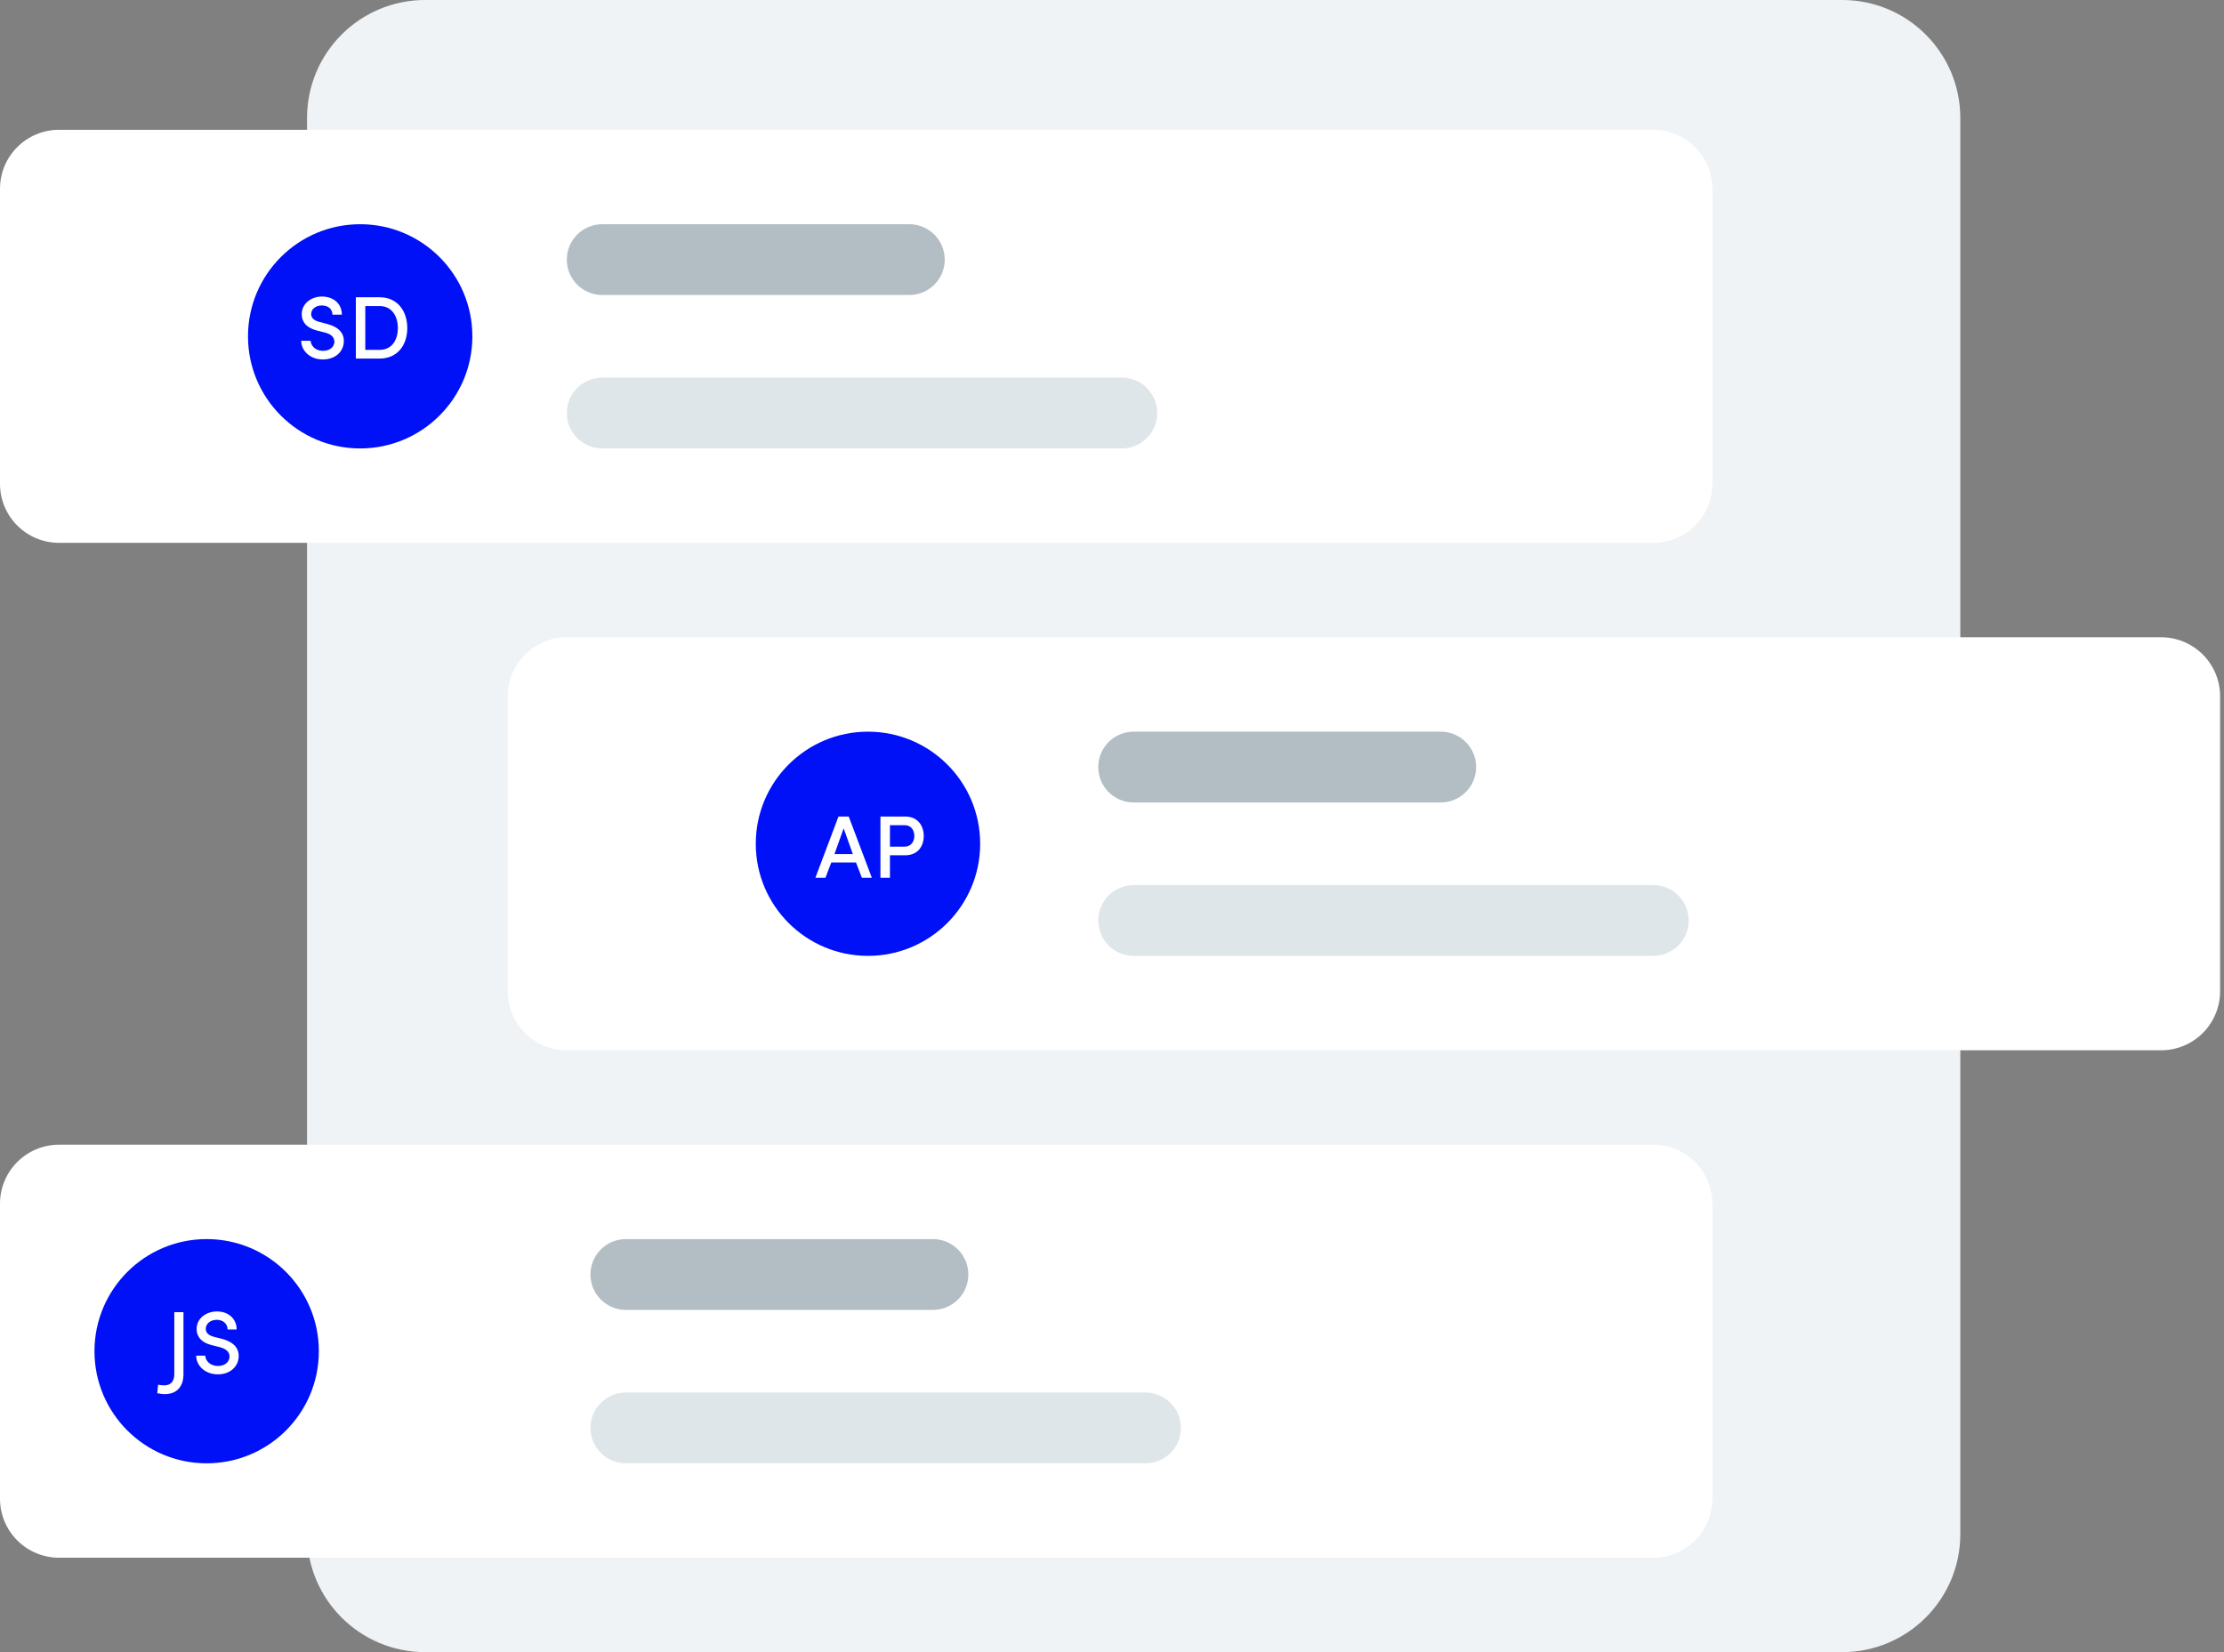 <svg xmlns="http://www.w3.org/2000/svg" width="175" height="130" fill="none" viewBox="0 0 175 130"><rect x="0" y="0" width="175" height="130" fill="#808080" stroke="none"/><path fill="#F0F3F5" d="M144.958 0H33.452C28.32 0 24.16 4.157 24.16 9.286V120.714C24.16 125.843 28.32 130 33.452 130H144.958C150.09 130 154.251 125.843 154.251 120.714V9.286C154.251 4.157 150.09 0 144.958 0Z"/><path fill="#fff" d="M44.602 50.143H170.047C171.28 50.143 172.461 50.632 173.333 51.503C174.204 52.373 174.693 53.554 174.693 54.786V78C174.693 79.231 174.204 80.412 173.333 81.283C172.461 82.154 171.28 82.643 170.047 82.643H44.602C43.37 82.643 42.188 82.154 41.317 81.283C40.446 80.412 39.956 79.231 39.956 78V54.786C39.956 53.554 40.446 52.373 41.317 51.503C42.188 50.632 43.37 50.143 44.602 50.143V50.143Z"/><path fill="#B2BEC3" d="M113.365 57.572H89.205C87.666 57.572 86.418 58.819 86.418 60.357C86.418 61.896 87.666 63.143 89.205 63.143H113.365C114.904 63.143 116.153 61.896 116.153 60.357C116.153 58.819 114.904 57.572 113.365 57.572Z"/><path fill="#DFE6E9" d="M130.091 69.643H89.205C87.666 69.643 86.418 70.89 86.418 72.429C86.418 73.967 87.666 75.214 89.205 75.214H130.091C131.63 75.214 132.879 73.967 132.879 72.429C132.879 70.89 131.63 69.643 130.091 69.643Z"/><path fill="#0010F7" d="M68.298 75.214C73.173 75.214 77.126 71.265 77.126 66.393C77.126 61.521 73.173 57.572 68.298 57.572C63.423 57.572 59.47 61.521 59.47 66.393C59.47 71.265 63.423 75.214 68.298 75.214Z"/><path fill="#fff" d="M67.82 69.072H68.603L66.784 64.249H65.978L64.159 69.072H64.95L65.412 67.868H67.358L67.82 69.072ZM66.385 65.18L67.106 67.203H65.663L66.385 65.18ZM71.204 64.934C71.729 64.934 71.946 65.376 71.946 65.781C71.946 66.195 71.708 66.621 71.176 66.621H70.028V64.934H71.204ZM69.279 69.072H70.028V67.3H71.218C72.254 67.3 72.688 66.544 72.688 65.781C72.688 65.019 72.254 64.249 71.218 64.249H69.279V69.072Z"/><path fill="#fff" d="M4.646 90.072H130.091C131.323 90.072 132.505 90.561 133.376 91.431C134.247 92.302 134.737 93.483 134.737 94.714V117.929C134.737 119.16 134.247 120.341 133.376 121.212C132.505 122.082 131.323 122.572 130.091 122.572H4.646C3.414 122.572 2.232 122.082 1.361 121.212C0.489 120.341 0 119.16 0 117.929L0 94.714C0 93.483 0.489 92.302 1.361 91.431C2.232 90.561 3.414 90.072 4.646 90.072V90.072Z"/><path fill="#B2BEC3" d="M73.408 97.5H49.249C47.709 97.5 46.461 98.747 46.461 100.286C46.461 101.824 47.709 103.072 49.249 103.072H73.408C74.948 103.072 76.196 101.824 76.196 100.286C76.196 98.747 74.948 97.5 73.408 97.5Z"/><path fill="#DFE6E9" d="M90.134 109.572H49.249C47.709 109.572 46.461 110.819 46.461 112.357C46.461 113.896 47.709 115.143 49.249 115.143H90.134C91.674 115.143 92.922 113.896 92.922 112.357C92.922 110.819 91.674 109.572 90.134 109.572Z"/><path fill="#0010F7" d="M16.261 115.143C21.137 115.143 25.089 111.194 25.089 106.322C25.089 101.45 21.137 97.5 16.261 97.5C11.386 97.5 7.434 101.45 7.434 106.322C7.434 111.194 11.386 115.143 16.261 115.143Z"/><path fill="#fff" d="M12.932 109.703C14.024 109.703 14.437 108.982 14.437 108.128V103.249H13.716V108.128C13.716 108.604 13.499 109.01 12.932 109.01C12.876 109.01 12.561 108.996 12.442 108.954L12.372 109.626C12.554 109.668 12.799 109.703 12.932 109.703ZM17.152 108.142C18.125 108.142 18.783 107.505 18.783 106.7C18.783 105.993 18.272 105.552 17.46 105.349L16.851 105.195C16.242 105.041 16.193 104.719 16.193 104.565C16.193 104.124 16.599 103.851 17.054 103.851C17.551 103.851 17.908 104.159 17.908 104.614H18.622C18.622 103.739 17.943 103.193 17.075 103.193C16.221 103.193 15.472 103.732 15.472 104.579C15.472 104.978 15.64 105.587 16.669 105.846L17.285 106C17.677 106.105 18.062 106.308 18.062 106.735C18.062 107.134 17.726 107.484 17.152 107.484C16.55 107.484 16.165 107.085 16.151 106.672H15.437C15.437 107.449 16.123 108.142 17.152 108.142Z"/><path fill="#fff" d="M130.091 10.214H4.646C2.08 10.214 0 12.293 0 14.857V38.071C0 40.636 2.08 42.714 4.646 42.714H130.091C132.657 42.714 134.737 40.636 134.737 38.071V14.857C134.737 12.293 132.657 10.214 130.091 10.214Z"/><path fill="#B2BEC3" d="M71.55 17.643H47.39C45.851 17.643 44.602 18.89 44.602 20.428C44.602 21.967 45.851 23.214 47.39 23.214H71.55C73.09 23.214 74.338 21.967 74.338 20.428C74.338 18.89 73.09 17.643 71.55 17.643Z"/><path fill="#DFE6E9" d="M88.276 29.714H47.39C45.851 29.714 44.602 30.962 44.602 32.5C44.602 34.039 45.851 35.286 47.39 35.286H88.276C89.816 35.286 91.064 34.039 91.064 32.5C91.064 30.962 89.816 29.714 88.276 29.714Z"/><path fill="#0010F7" d="M28.341 35.286C33.217 35.286 37.169 31.336 37.169 26.464C37.169 21.592 33.217 17.643 28.341 17.643C23.466 17.643 19.514 21.592 19.514 26.464C19.514 31.336 23.466 35.286 28.341 35.286Z"/><path fill="#fff" d="M23.701 26.814C23.701 27.598 24.401 28.284 25.402 28.284C26.319 28.284 26.97 27.745 27.047 26.989C27.124 26.289 26.725 25.75 25.745 25.491L25.129 25.33C24.555 25.183 24.485 24.889 24.485 24.7C24.485 24.308 24.87 24.035 25.318 24.035C25.822 24.035 26.158 24.315 26.158 24.763H26.9C26.9 23.881 26.228 23.335 25.332 23.335C24.485 23.335 23.743 23.888 23.743 24.714C23.743 25.141 23.904 25.729 24.94 26.009L25.549 26.163C25.997 26.268 26.34 26.499 26.312 26.947C26.263 27.304 25.969 27.605 25.402 27.605C24.821 27.605 24.464 27.206 24.443 26.814H23.701ZM28.743 24.084H29.877C30.822 24.084 31.305 24.861 31.305 25.813C31.305 26.772 30.822 27.528 29.877 27.528H28.743V24.084ZM29.877 28.214C31.249 28.214 32.047 27.185 32.047 25.813C32.047 24.441 31.249 23.391 29.877 23.391H28.001V28.214H29.877Z"/></svg>